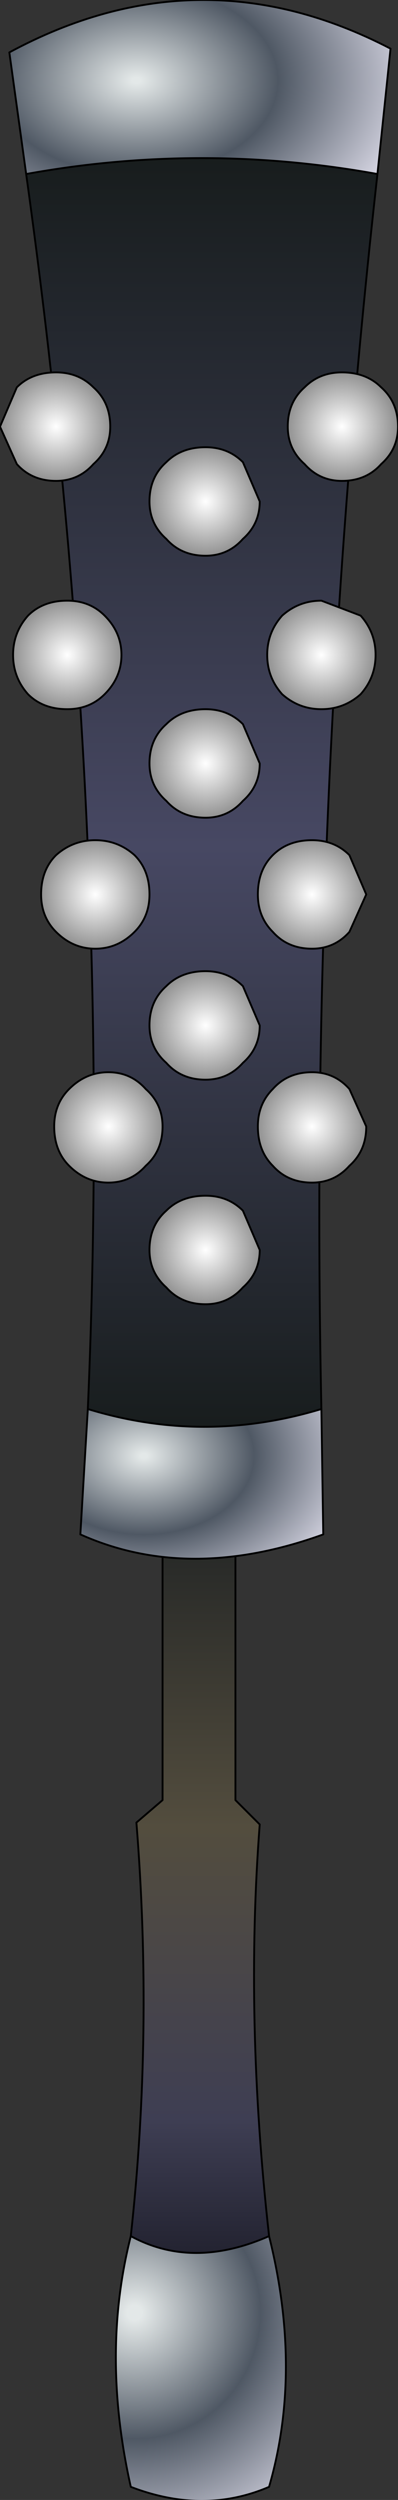<?xml version="1.0" encoding="UTF-8" standalone="no"?>
<svg xmlns:xlink="http://www.w3.org/1999/xlink" height="66.8px" width="10.65px" xmlns="http://www.w3.org/2000/svg">
  <rect width="100%" height="100%" fill="#333333" stroke="none"/>
  <g transform="matrix(1.0, 0.0, 0.0, 1.0, 5.35, 38.75)">
    <path d="M-1.85 21.0 Q-1.25 15.55 -1.7 9.95 L-1.0 9.35 -1.0 0.9 0.95 0.9 0.95 9.35 1.6 10.0 Q1.2 15.2 1.85 21.0 -0.2 21.9 -1.85 21.0" fill="url(#gradient0)" fill-rule="evenodd" stroke="none"/>
    <path d="M1.85 21.0 Q2.75 24.6 1.85 27.7 0.1 28.45 -1.85 27.7 -2.65 24.15 -1.85 21.0 -0.2 21.9 1.85 21.0" fill="url(#gradient1)" fill-rule="evenodd" stroke="none"/>
    <path d="M1.85 21.0 Q2.75 24.6 1.85 27.7 0.1 28.45 -1.85 27.7 -2.65 24.15 -1.85 21.0 -1.25 15.55 -1.7 9.95 L-1.0 9.35 -1.0 0.9 M0.95 0.9 L0.95 9.35 1.6 10.0 Q1.2 15.2 1.85 21.0 -0.2 21.9 -1.85 21.0" fill="none" stroke="#000000" stroke-linecap="round" stroke-linejoin="round" stroke-width="0.05"/>
    <path d="M4.75 -34.1 Q2.9 -17.6 3.25 -1.1 0.1 -0.15 -3.0 -1.1 -2.3 -17.25 -4.65 -34.1 0.05 -34.95 4.75 -34.1" fill="url(#gradient2)" fill-rule="evenodd" stroke="none"/>
    <path d="M-4.65 -34.1 L-5.1 -37.35 Q0.0 -40.1 5.1 -37.45 L4.75 -34.1 Q0.05 -34.95 -4.65 -34.1" fill="url(#gradient3)" fill-rule="evenodd" stroke="none"/>
    <path d="M3.25 -1.1 L3.3 2.25 Q-0.3 3.55 -3.2 2.25 L-3.0 -1.1 Q0.1 -0.15 3.25 -1.1" fill="url(#gradient4)" fill-rule="evenodd" stroke="none"/>
    <path d="M-4.65 -34.1 L-5.1 -37.35 Q0.0 -40.1 5.1 -37.45 L4.75 -34.1 Q2.9 -17.6 3.25 -1.1 L3.3 2.25 Q-0.3 3.55 -3.2 2.25 L-3.0 -1.1 Q-2.3 -17.25 -4.65 -34.1 0.05 -34.95 4.75 -34.1 M3.25 -1.1 Q0.1 -0.15 -3.0 -1.1" fill="none" stroke="#000000" stroke-linecap="round" stroke-linejoin="round" stroke-width="0.05"/>
    <path d="M3.8 -28.8 Q4.45 -28.8 4.85 -28.4 5.3 -28.0 5.3 -27.35 5.3 -26.75 4.85 -26.35 4.45 -25.9 3.8 -25.9 3.2 -25.9 2.8 -26.35 2.35 -26.75 2.35 -27.35 2.35 -28.0 2.8 -28.4 3.2 -28.8 3.8 -28.8" fill="url(#gradient5)" fill-rule="evenodd" stroke="none"/>
    <path d="M4.3 -22.3 Q4.7 -21.85 4.7 -21.25 4.7 -20.65 4.3 -20.2 3.85 -19.8 3.25 -19.8 2.65 -19.8 2.2 -20.2 1.8 -20.65 1.8 -21.25 1.8 -21.85 2.2 -22.3 2.65 -22.7 3.25 -22.7 L4.3 -22.3" fill="url(#gradient6)" fill-rule="evenodd" stroke="none"/>
    <path d="M4.0 -15.9 L4.45 -14.85 4.0 -13.85 Q3.6 -13.4 3.0 -13.4 2.35 -13.4 1.95 -13.85 1.55 -14.25 1.55 -14.85 1.55 -15.5 1.95 -15.9 2.35 -16.3 3.0 -16.3 3.6 -16.3 4.0 -15.9" fill="url(#gradient7)" fill-rule="evenodd" stroke="none"/>
    <path d="M4.0 -9.65 L4.45 -8.65 Q4.45 -8.0 4.0 -7.6 3.6 -7.15 3.0 -7.15 2.35 -7.15 1.95 -7.6 1.55 -8.0 1.55 -8.65 1.55 -9.25 1.95 -9.65 2.35 -10.1 3.0 -10.1 3.6 -10.1 4.0 -9.65" fill="url(#gradient8)" fill-rule="evenodd" stroke="none"/>
    <path d="M-3.85 -28.8 Q-3.25 -28.8 -2.85 -28.4 -2.4 -28.0 -2.4 -27.35 -2.4 -26.75 -2.85 -26.35 -3.25 -25.9 -3.85 -25.9 -4.5 -25.9 -4.9 -26.35 L-5.35 -27.35 -4.9 -28.4 Q-4.5 -28.8 -3.85 -28.8" fill="url(#gradient9)" fill-rule="evenodd" stroke="none"/>
    <path d="M-3.55 -22.7 Q-2.95 -22.7 -2.55 -22.3 -2.1 -21.85 -2.1 -21.25 -2.1 -20.65 -2.55 -20.2 -2.95 -19.8 -3.55 -19.8 -4.2 -19.8 -4.6 -20.2 -5.0 -20.65 -5.0 -21.25 -5.0 -21.85 -4.6 -22.3 -4.2 -22.7 -3.55 -22.7" fill="url(#gradient10)" fill-rule="evenodd" stroke="none"/>
    <path d="M-2.8 -16.3 Q-2.2 -16.3 -1.75 -15.9 -1.35 -15.5 -1.35 -14.85 -1.35 -14.25 -1.75 -13.85 -2.2 -13.4 -2.8 -13.4 -3.4 -13.4 -3.85 -13.85 -4.25 -14.25 -4.25 -14.85 -4.25 -15.5 -3.85 -15.9 -3.4 -16.3 -2.8 -16.3" fill="url(#gradient11)" fill-rule="evenodd" stroke="none"/>
    <path d="M-1.45 -9.65 Q-1.0 -9.25 -1.0 -8.65 -1.0 -8.0 -1.45 -7.6 -1.85 -7.15 -2.45 -7.15 -3.05 -7.15 -3.5 -7.6 -3.9 -8.0 -3.9 -8.65 -3.9 -9.25 -3.5 -9.65 -3.05 -10.1 -2.45 -10.1 -1.85 -10.1 -1.45 -9.65" fill="url(#gradient12)" fill-rule="evenodd" stroke="none"/>
    <path d="M1.15 -19.4 L1.6 -18.35 Q1.6 -17.75 1.15 -17.35 0.75 -16.9 0.15 -16.9 -0.5 -16.9 -0.9 -17.35 -1.35 -17.75 -1.35 -18.35 -1.35 -19.0 -0.9 -19.4 -0.5 -19.8 0.15 -19.8 0.75 -19.8 1.15 -19.4" fill="url(#gradient13)" fill-rule="evenodd" stroke="none"/>
    <path d="M1.15 -26.4 L1.6 -25.35 Q1.6 -24.75 1.15 -24.35 0.75 -23.9 0.15 -23.9 -0.5 -23.9 -0.9 -24.35 -1.35 -24.75 -1.35 -25.35 -1.35 -26.0 -0.9 -26.4 -0.5 -26.8 0.15 -26.8 0.75 -26.8 1.15 -26.4" fill="url(#gradient14)" fill-rule="evenodd" stroke="none"/>
    <path d="M1.15 -12.4 L1.6 -11.35 Q1.6 -10.75 1.15 -10.35 0.75 -9.9 0.15 -9.9 -0.5 -9.9 -0.9 -10.35 -1.35 -10.75 -1.35 -11.35 -1.35 -12.0 -0.9 -12.4 -0.5 -12.8 0.15 -12.8 0.75 -12.8 1.15 -12.4" fill="url(#gradient15)" fill-rule="evenodd" stroke="none"/>
    <path d="M1.15 -6.4 L1.6 -5.35 Q1.6 -4.75 1.15 -4.35 0.75 -3.9 0.15 -3.9 -0.5 -3.9 -0.9 -4.35 -1.35 -4.75 -1.35 -5.35 -1.35 -6.0 -0.9 -6.4 -0.5 -6.8 0.15 -6.8 0.75 -6.8 1.15 -6.4" fill="url(#gradient16)" fill-rule="evenodd" stroke="none"/>
    <path d="M3.8 -28.8 Q4.45 -28.8 4.85 -28.4 5.3 -28.0 5.3 -27.35 5.3 -26.75 4.85 -26.35 4.45 -25.9 3.8 -25.9 3.2 -25.9 2.8 -26.35 2.35 -26.75 2.35 -27.35 2.35 -28.0 2.8 -28.4 3.2 -28.8 3.8 -28.8 M1.15 -26.4 L1.6 -25.35 Q1.6 -24.75 1.15 -24.35 0.75 -23.9 0.15 -23.9 -0.5 -23.9 -0.9 -24.35 -1.35 -24.75 -1.35 -25.35 -1.35 -26.0 -0.9 -26.4 -0.5 -26.8 0.15 -26.8 0.75 -26.8 1.15 -26.4 M4.3 -22.3 Q4.7 -21.85 4.7 -21.25 4.7 -20.65 4.3 -20.2 3.85 -19.8 3.25 -19.8 2.65 -19.8 2.2 -20.2 1.8 -20.65 1.8 -21.25 1.8 -21.85 2.2 -22.3 2.65 -22.7 3.25 -22.7 L4.3 -22.3 M1.15 -19.4 L1.6 -18.35 Q1.6 -17.75 1.15 -17.35 0.75 -16.9 0.15 -16.9 -0.5 -16.9 -0.9 -17.35 -1.35 -17.75 -1.35 -18.35 -1.35 -19.0 -0.9 -19.4 -0.5 -19.8 0.15 -19.8 0.75 -19.8 1.15 -19.4 M4.0 -15.9 L4.45 -14.85 4.0 -13.85 Q3.6 -13.4 3.0 -13.4 2.35 -13.4 1.95 -13.85 1.55 -14.25 1.55 -14.85 1.55 -15.5 1.95 -15.9 2.35 -16.3 3.0 -16.3 3.6 -16.3 4.0 -15.9 M1.15 -12.4 L1.6 -11.35 Q1.6 -10.75 1.15 -10.35 0.75 -9.9 0.15 -9.9 -0.5 -9.9 -0.9 -10.35 -1.35 -10.75 -1.35 -11.35 -1.35 -12.0 -0.9 -12.4 -0.5 -12.8 0.15 -12.8 0.75 -12.8 1.15 -12.4 M4.0 -9.65 L4.45 -8.65 Q4.45 -8.0 4.0 -7.6 3.6 -7.15 3.0 -7.15 2.35 -7.15 1.95 -7.6 1.55 -8.0 1.55 -8.65 1.55 -9.25 1.95 -9.65 2.35 -10.1 3.0 -10.1 3.6 -10.1 4.0 -9.65 M1.15 -6.4 L1.6 -5.35 Q1.6 -4.75 1.15 -4.35 0.75 -3.9 0.15 -3.9 -0.5 -3.9 -0.9 -4.35 -1.35 -4.75 -1.35 -5.35 -1.35 -6.0 -0.9 -6.4 -0.5 -6.8 0.15 -6.8 0.75 -6.8 1.15 -6.4 M-3.85 -28.8 Q-3.25 -28.8 -2.85 -28.4 -2.4 -28.0 -2.4 -27.35 -2.4 -26.75 -2.85 -26.35 -3.25 -25.9 -3.85 -25.9 -4.5 -25.9 -4.9 -26.35 L-5.35 -27.35 -4.9 -28.4 Q-4.5 -28.8 -3.85 -28.8 M-3.55 -22.7 Q-2.95 -22.7 -2.55 -22.3 -2.1 -21.85 -2.1 -21.25 -2.1 -20.65 -2.55 -20.2 -2.95 -19.8 -3.55 -19.8 -4.2 -19.8 -4.6 -20.2 -5.0 -20.65 -5.0 -21.25 -5.0 -21.85 -4.6 -22.3 -4.2 -22.7 -3.55 -22.7 M-2.8 -16.3 Q-2.2 -16.3 -1.75 -15.9 -1.35 -15.5 -1.35 -14.85 -1.35 -14.25 -1.75 -13.85 -2.2 -13.4 -2.8 -13.4 -3.4 -13.4 -3.85 -13.85 -4.25 -14.25 -4.25 -14.85 -4.25 -15.5 -3.85 -15.9 -3.4 -16.3 -2.8 -16.3 M-1.45 -9.65 Q-1.0 -9.25 -1.0 -8.65 -1.0 -8.0 -1.45 -7.6 -1.85 -7.15 -2.45 -7.15 -3.05 -7.15 -3.5 -7.6 -3.9 -8.0 -3.9 -8.65 -3.9 -9.25 -3.5 -9.65 -3.05 -10.1 -2.45 -10.1 -1.85 -10.1 -1.45 -9.65 Z" fill="none" stroke="#000000" stroke-linecap="round" stroke-linejoin="round" stroke-width="0.05"/>
  </g>
  <defs>
    <linearGradient gradientTransform="matrix(0.0, -0.013, 0.002, 0.0, 0.0, 11.2)" gradientUnits="userSpaceOnUse" id="gradient0" spreadMethod="pad" x1="-819.2" x2="819.2">
      <stop offset="0.0" stop-color="#20202d"/>
      <stop offset="0.184" stop-color="#3e3e53"/>
      <stop offset="0.553" stop-color="#534d3e"/>
      <stop offset="1.0" stop-color="#1b1f21"/>
    </linearGradient>
    <radialGradient cx="0" cy="0" gradientTransform="matrix(0.008, 0.0, 0.0, 0.008, -1.75, 23.05)" gradientUnits="userSpaceOnUse" id="gradient1" r="819.2" spreadMethod="pad">
      <stop offset="0.031" stop-color="#e3e8e8"/>
      <stop offset="0.514" stop-color="#4f5864"/>
      <stop offset="1.0" stop-color="#d2d2df"/>
    </radialGradient>
    <linearGradient gradientTransform="matrix(2.0E-4, -0.021, 0.006, 0.0, -0.1, -17.55)" gradientUnits="userSpaceOnUse" id="gradient2" spreadMethod="pad" x1="-819.2" x2="819.2">
      <stop offset="0.0" stop-color="#171c1c"/>
      <stop offset="0.459" stop-color="#474863"/>
      <stop offset="1.0" stop-color="#171c1c"/>
    </linearGradient>
    <radialGradient cx="0" cy="0" gradientTransform="matrix(0.009, 0.0, 0.0, 0.006, -1.7, -36.6)" gradientUnits="userSpaceOnUse" id="gradient3" r="819.2" spreadMethod="pad">
      <stop offset="0.016" stop-color="#e3e8e8"/>
      <stop offset="0.514" stop-color="#4f5864"/>
      <stop offset="1.0" stop-color="#d2d2df"/>
    </radialGradient>
    <radialGradient cx="0" cy="0" gradientTransform="matrix(0.007, 0.0, 0.0, 0.005, -1.5, 0.15)" gradientUnits="userSpaceOnUse" id="gradient4" r="819.2" spreadMethod="pad">
      <stop offset="0.016" stop-color="#e3e8e8"/>
      <stop offset="0.514" stop-color="#4f5864"/>
      <stop offset="1.0" stop-color="#d2d2df"/>
    </radialGradient>
    <radialGradient cx="0" cy="0" gradientTransform="matrix(0.002, 0.0, 0.0, 0.002, 3.8, -27.35)" gradientUnits="userSpaceOnUse" id="gradient5" r="819.2" spreadMethod="pad">
      <stop offset="0.0" stop-color="#ffffff"/>
      <stop offset="1.0" stop-color="#848484"/>
    </radialGradient>
    <radialGradient cx="0" cy="0" gradientTransform="matrix(0.002, 0.0, 0.0, 0.002, 3.25, -21.25)" gradientUnits="userSpaceOnUse" id="gradient6" r="819.2" spreadMethod="pad">
      <stop offset="0.0" stop-color="#ffffff"/>
      <stop offset="1.0" stop-color="#848484"/>
    </radialGradient>
    <radialGradient cx="0" cy="0" gradientTransform="matrix(0.002, 0.0, 0.0, 0.002, 3.0, -14.85)" gradientUnits="userSpaceOnUse" id="gradient7" r="819.2" spreadMethod="pad">
      <stop offset="0.0" stop-color="#ffffff"/>
      <stop offset="1.0" stop-color="#848484"/>
    </radialGradient>
    <radialGradient cx="0" cy="0" gradientTransform="matrix(0.002, 0.0, 0.0, 0.002, 3.0, -8.65)" gradientUnits="userSpaceOnUse" id="gradient8" r="819.2" spreadMethod="pad">
      <stop offset="0.0" stop-color="#ffffff"/>
      <stop offset="1.0" stop-color="#848484"/>
    </radialGradient>
    <radialGradient cx="0" cy="0" gradientTransform="matrix(0.002, 0.0, 0.0, 0.002, -3.85, -27.35)" gradientUnits="userSpaceOnUse" id="gradient9" r="819.2" spreadMethod="pad">
      <stop offset="0.0" stop-color="#ffffff"/>
      <stop offset="1.0" stop-color="#848484"/>
    </radialGradient>
    <radialGradient cx="0" cy="0" gradientTransform="matrix(0.002, 0.0, 0.0, 0.002, -3.55, -21.25)" gradientUnits="userSpaceOnUse" id="gradient10" r="819.2" spreadMethod="pad">
      <stop offset="0.0" stop-color="#ffffff"/>
      <stop offset="1.0" stop-color="#848484"/>
    </radialGradient>
    <radialGradient cx="0" cy="0" gradientTransform="matrix(0.002, 0.0, 0.0, 0.002, -2.8, -14.85)" gradientUnits="userSpaceOnUse" id="gradient11" r="819.2" spreadMethod="pad">
      <stop offset="0.0" stop-color="#ffffff"/>
      <stop offset="1.0" stop-color="#848484"/>
    </radialGradient>
    <radialGradient cx="0" cy="0" gradientTransform="matrix(0.002, 0.0, 0.0, 0.002, -2.45, -8.65)" gradientUnits="userSpaceOnUse" id="gradient12" r="819.2" spreadMethod="pad">
      <stop offset="0.0" stop-color="#ffffff"/>
      <stop offset="1.0" stop-color="#848484"/>
    </radialGradient>
    <radialGradient cx="0" cy="0" gradientTransform="matrix(0.002, 0.0, 0.0, 0.002, 0.15, -18.35)" gradientUnits="userSpaceOnUse" id="gradient13" r="819.2" spreadMethod="pad">
      <stop offset="0.0" stop-color="#ffffff"/>
      <stop offset="1.0" stop-color="#848484"/>
    </radialGradient>
    <radialGradient cx="0" cy="0" gradientTransform="matrix(0.002, 0.0, 0.0, 0.002, 0.15, -25.35)" gradientUnits="userSpaceOnUse" id="gradient14" r="819.2" spreadMethod="pad">
      <stop offset="0.0" stop-color="#ffffff"/>
      <stop offset="1.0" stop-color="#848484"/>
    </radialGradient>
    <radialGradient cx="0" cy="0" gradientTransform="matrix(0.002, 0.0, 0.0, 0.002, 0.15, -11.35)" gradientUnits="userSpaceOnUse" id="gradient15" r="819.2" spreadMethod="pad">
      <stop offset="0.0" stop-color="#ffffff"/>
      <stop offset="1.0" stop-color="#848484"/>
    </radialGradient>
    <radialGradient cx="0" cy="0" gradientTransform="matrix(0.002, 0.0, 0.0, 0.002, 0.15, -5.35)" gradientUnits="userSpaceOnUse" id="gradient16" r="819.2" spreadMethod="pad">
      <stop offset="0.0" stop-color="#ffffff"/>
      <stop offset="1.0" stop-color="#848484"/>
    </radialGradient>
  </defs>
</svg>
